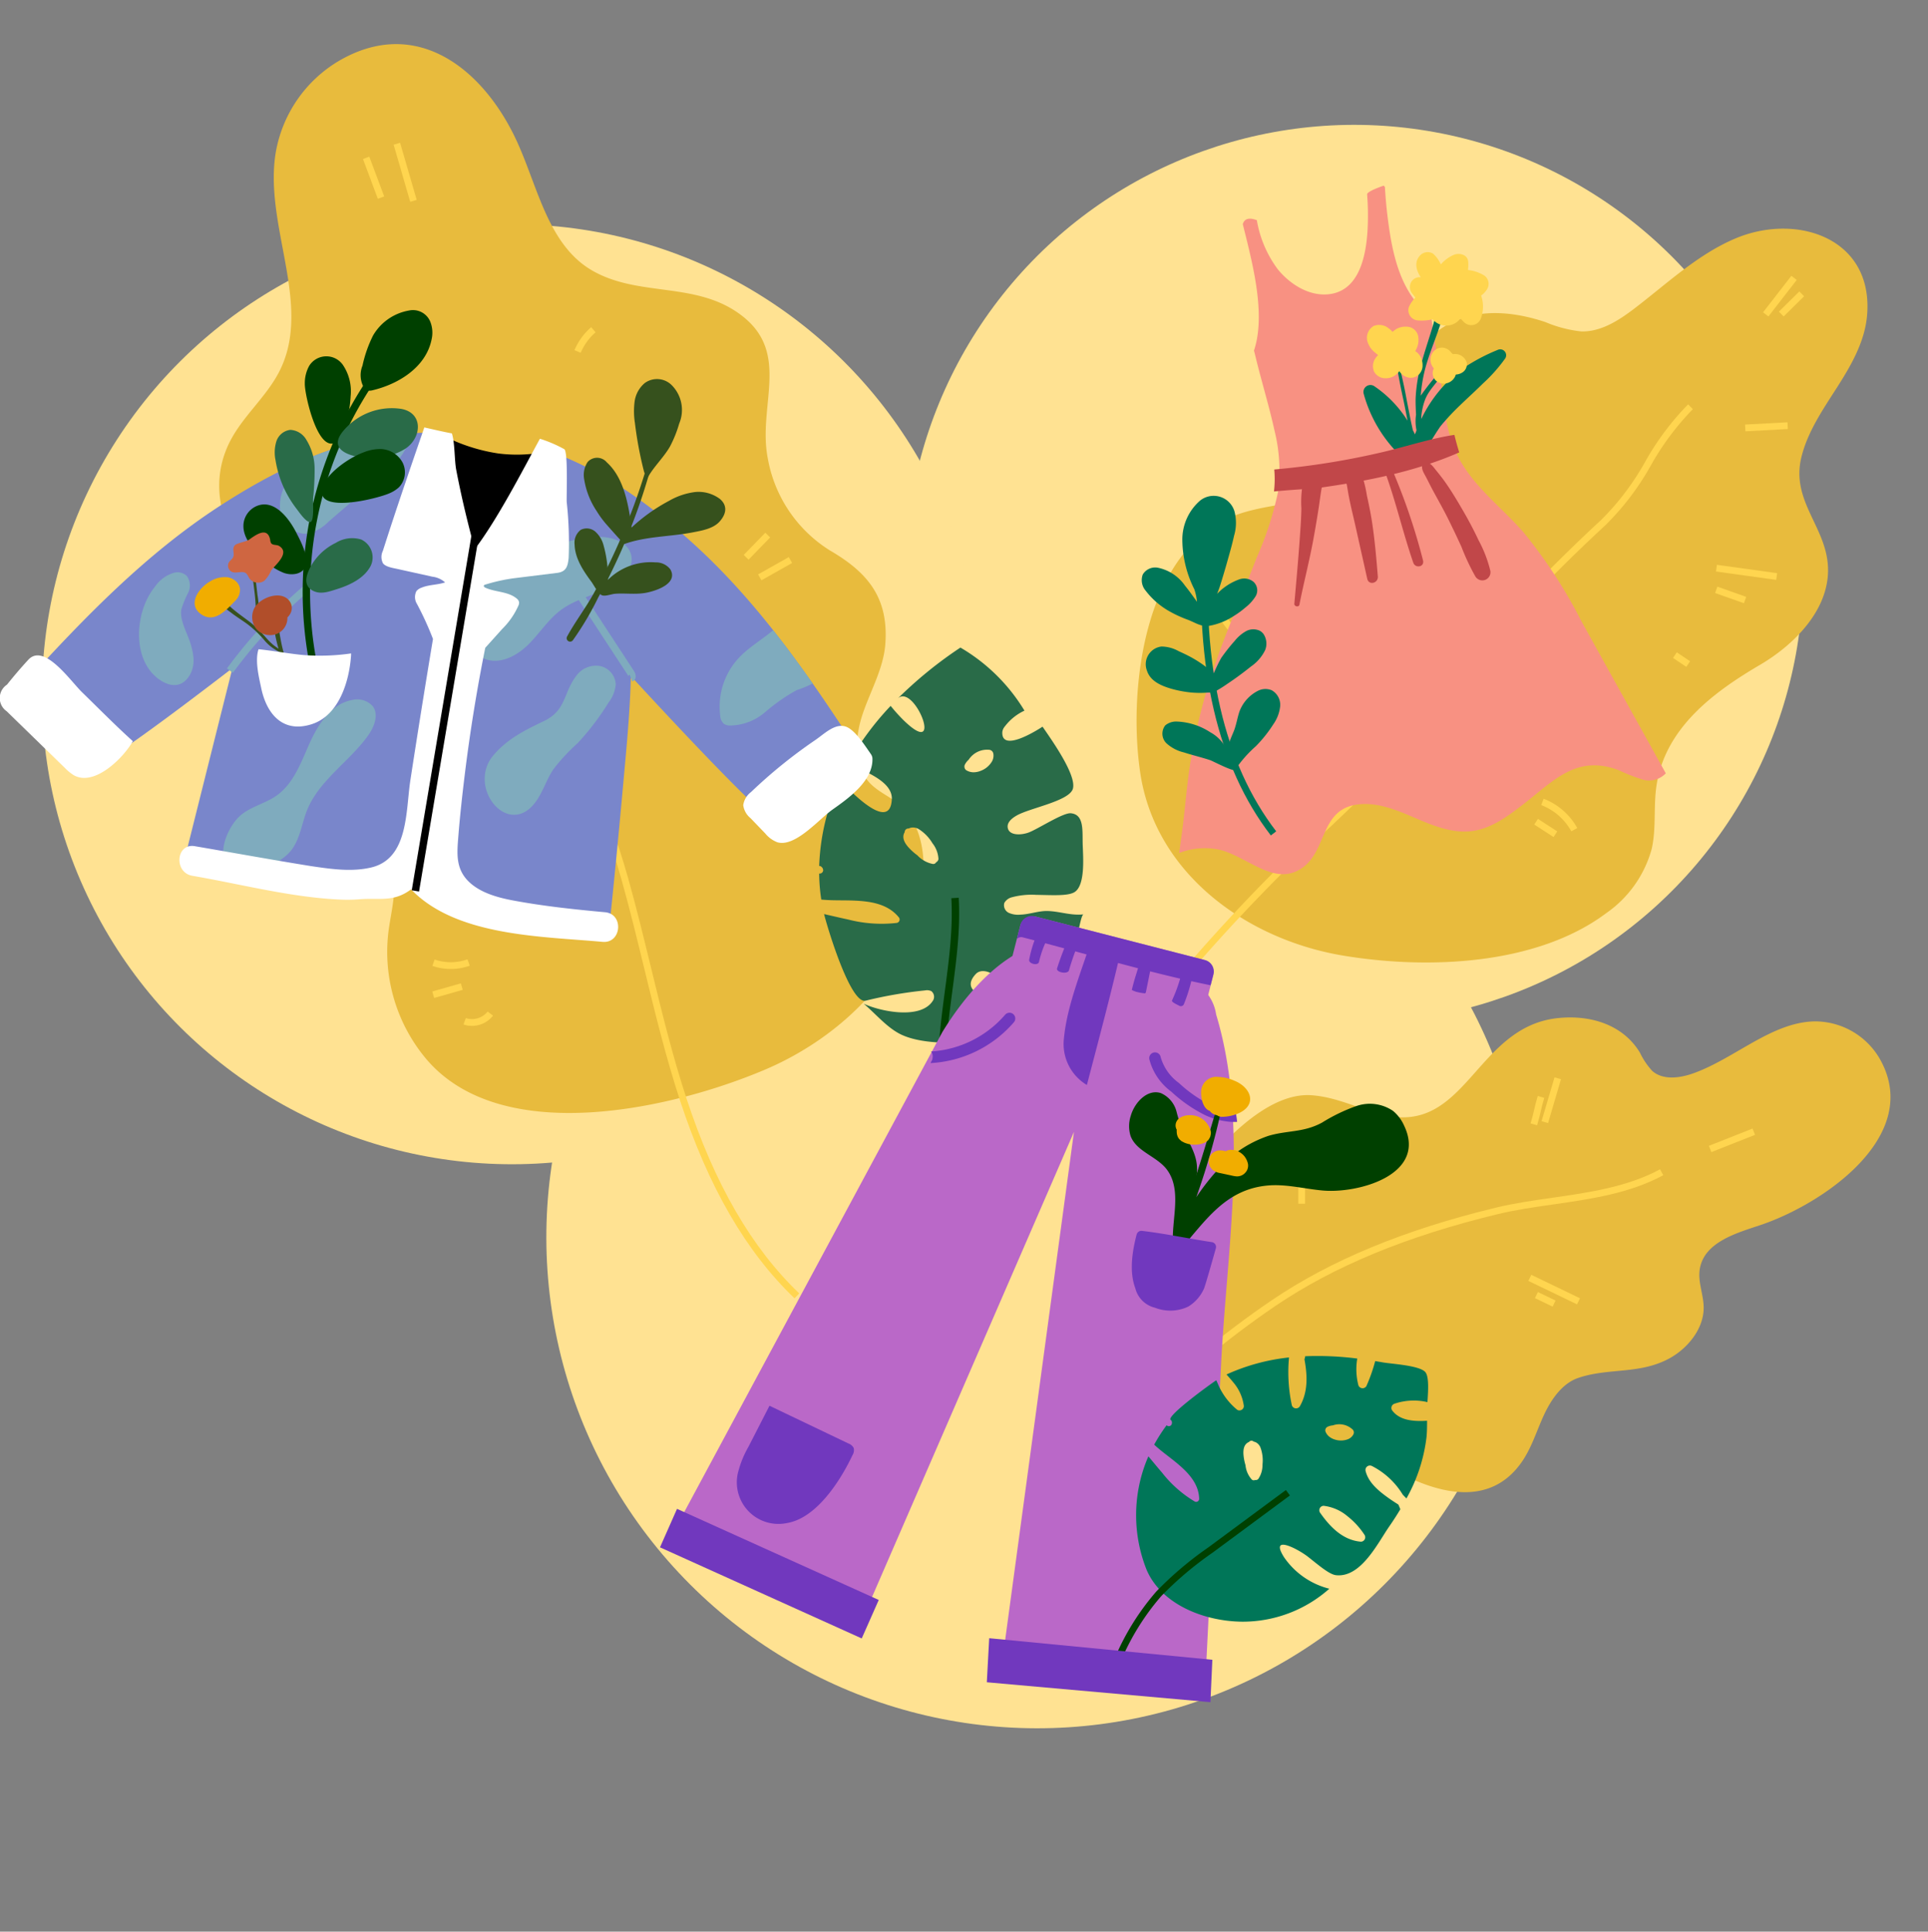 <svg xmlns="http://www.w3.org/2000/svg" xmlns:xlink="http://www.w3.org/1999/xlink" width="260.528" height="261" viewBox="0 0 260.528 261">
  <rect x="0" y="0" width="260.528" height="261" fill="#808080" stroke="none"/>
  <defs>
    <clipPath id="clip-path">
      <path id="Trazado_14455" data-name="Trazado 14455" d="M571,542.841c-6.066-5.53-12.512-10.139-19.737-12.678q-.59,1.186-1.191,2.368c-4.376,2.789-9.956-1-12.9-4.558a.661.661,0,0,1-.038-.057c-.364-.005-.726,0-1.09,0,.008-.064.012-.129.02-.192-10.407-.311-19.945,3.895-29.088,9.8-10.034,6.484-18.437,15.165-26.486,23.994a41.327,41.327,0,0,0,8.345,11.642c.715.7,10.715-6.714,19.728-13.645q-3.312,13.219-6.624,26.437c8.675,1.1,16.833,2.54,24.921,4.027.658-.188,1.322-.358,1.987-.531a10.149,10.149,0,0,0,4.331-1.934.8.8,0,0,1,1.239.154c1.035,1.392,1.926,2.89,3,4.253,7.129,1.293,14.353,2.523,21.977,3.489q1.059-10.107,1.97-20.23c.39-4.325.911-9.4,1.04-14.595,8.376,9.087,19.671,21.043,20.615,20.386a41.325,41.325,0,0,0,10.15-10.108C586.685,560.836,579.826,550.891,571,542.841Z" transform="translate(-480.491 -527.71)" fill="none"/>
    </clipPath>
  </defs>
  <g id="Grupo_5440" data-name="Grupo 5440" transform="translate(-476.837 -463.703)">
    <g id="Grupo_5384" data-name="Grupo 5384" transform="translate(479.517 463.703)">
      <circle id="Elipse_384" data-name="Elipse 384" cx="60.658" cy="60.658" r="60.658" transform="translate(102.791 40.814) rotate(-19.659)" fill="#ffe292"/>
      <circle id="Elipse_385" data-name="Elipse 385" cx="63.507" cy="63.507" r="63.507" transform="translate(0 154.169) rotate(-87.23)" fill="#ffe292"/>
      <circle id="Elipse_386" data-name="Elipse 386" cx="66.337" cy="66.337" r="66.337" transform="translate(43.67 167.185) rotate(-45)" fill="#ffe292"/>
    </g>
    <g id="Grupo_5396" data-name="Grupo 5396" transform="translate(622.227 494.6)">
      <path id="Trazado_14430" data-name="Trazado 14430" d="M645.471,571.031c-1.663-11.19.456-30.332,13.066-34.853,5.755-2.063,13.118-1.183,16.97-5.931,1.57-1.935,2.179-4.447,2.9-6.832,1.268-4.193,3.1-8.379,6.359-11.31,4.381-3.945,10.175-3.714,15.45-1.955a17.049,17.049,0,0,0,4.864,1.265c2.676.066,5.094-1.509,7.221-3.136,4.378-3.348,8.467-7.238,13.536-9.4,8.312-3.547,18.724-.1,17.856,10.341-.294,3.533-2.13,6.736-4.039,9.723s-3.975,5.978-4.829,9.42c-1.514,6.1,3.611,9.569,3.592,15.335-.018,5.542-4.714,10.137-9.175,12.755-6.284,3.689-12.864,8.542-14.016,16.393-.414,2.816-.007,5.727-.642,8.5a15.556,15.556,0,0,1-6.108,8.645c-9.49,7.126-24.309,7.633-35.569,5.763C659.91,593.594,647.506,584.723,645.471,571.031Z" transform="translate(-636.785 -497.529)" fill="#e8bb3d"/>
      <g id="Grupo_5395" data-name="Grupo 5395" transform="translate(0 6.369)">
        <g id="Grupo_5385" data-name="Grupo 5385" transform="translate(0 17.362)">
          <path id="Trazado_14431" data-name="Trazado 14431" d="M636.914,634.584l-.906-.114a70.135,70.135,0,0,1,15.645-35.843,242.742,242.742,0,0,1,18.43-18.985q1.929-1.848,3.853-3.7a102.153,102.153,0,0,0,9.653-11.376c1.939-2.525,3.945-5.135,6.059-7.569a227.025,227.025,0,0,1,17.277-17.811,35.143,35.143,0,0,0,6-7.909,36.73,36.73,0,0,1,5.812-7.767l.631.66a36.046,36.046,0,0,0-5.665,7.585,35.866,35.866,0,0,1-6.156,8.1,226,226,0,0,0-17.208,17.74c-2.1,2.414-4.093,5.013-6.024,7.527a102.8,102.8,0,0,1-9.743,11.476q-1.922,1.856-3.856,3.7a241.937,241.937,0,0,0-18.362,18.912A69.214,69.214,0,0,0,636.914,634.584Z" transform="translate(-636.008 -523.509)" fill="#ffd54f"/>
        </g>
        <g id="Grupo_5386" data-name="Grupo 5386" transform="translate(92.851)">
          <rect id="Rectángulo_3105" data-name="Rectángulo 3105" width="6.244" height="0.914" transform="translate(0 4.935) rotate(-52.213)" fill="#ffd54f"/>
        </g>
        <g id="Grupo_5387" data-name="Grupo 5387" transform="translate(94.991 2.117)">
          <rect id="Rectángulo_3106" data-name="Rectángulo 3106" width="3.879" height="0.913" transform="translate(0 2.725) rotate(-44.644)" fill="#ffd54f"/>
        </g>
        <g id="Grupo_5388" data-name="Grupo 5388" transform="translate(86.489 39.053)">
          <rect id="Rectángulo_3107" data-name="Rectángulo 3107" width="0.913" height="8.215" transform="translate(0 0.904) rotate(-82.117)" fill="#ffd54f"/>
        </g>
        <g id="Grupo_5389" data-name="Grupo 5389" transform="translate(62.875 70.661)">
          <path id="Trazado_14432" data-name="Trazado 14432" d="M708.911,586.257a7.878,7.878,0,0,0-4.068-3.542l.323-.855a8.806,8.806,0,0,1,4.547,3.96Z" transform="translate(-704.843 -581.86)" fill="#ffd54f"/>
        </g>
        <g id="Grupo_5390" data-name="Grupo 5390" transform="translate(61.933 73.379)">
          <rect id="Rectángulo_3108" data-name="Rectángulo 3108" width="0.913" height="3.106" transform="translate(0 0.765) rotate(-56.953)" fill="#ffd54f"/>
        </g>
        <g id="Grupo_5391" data-name="Grupo 5391" transform="translate(18.598 44.434)">
          <path id="Trazado_14433" data-name="Trazado 14433" d="M658.884,557.238a17.07,17.07,0,0,1-2.515-3.678l.815-.413a16.173,16.173,0,0,0,2.38,3.483Z" transform="translate(-656.369 -553.147)" fill="#ffd54f"/>
        </g>
        <g id="Grupo_5392" data-name="Grupo 5392" transform="translate(90.417 19.793)">
          <rect id="Rectángulo_3109" data-name="Rectángulo 3109" width="5.741" height="0.913" transform="translate(0 0.309) rotate(-3.08)" fill="#ffd54f"/>
        </g>
        <g id="Grupo_5393" data-name="Grupo 5393" transform="translate(86.369 42.001)">
          <rect id="Rectángulo_3110" data-name="Rectángulo 3110" width="0.914" height="4.133" transform="translate(0 0.862) rotate(-70.521)" fill="#ffd54f"/>
        </g>
        <g id="Grupo_5394" data-name="Grupo 5394" transform="translate(80.681 50.876)">
          <rect id="Rectángulo_3111" data-name="Rectángulo 3111" width="0.914" height="2.165" transform="matrix(0.556, -0.831, 0.831, 0.556, 0, 0.76)" fill="#ffd54f"/>
        </g>
      </g>
    </g>
    <g id="Grupo_5407" data-name="Grupo 5407" transform="translate(506.46 469.672)">
      <path id="Trazado_14434" data-name="Trazado 14434" d="M603.553,587.416c-2.766,9.713-11.184,17.431-20.62,21.419-12.641,5.342-35.44,10.437-45.608-1.377a22.5,22.5,0,0,1-5.178-17.4c.422-3.178,1.492-6.6-.013-9.436-2.37-4.461-9.294-4.209-12.451-8.153-2.168-2.709-1.915-6.639-.884-9.952s2.728-6.452,3.148-9.9c.918-7.518-5.406-7.864-8.956-12.6-3.6-4.8-5.087-10.718-2.2-16.233,1.8-3.436,4.973-6.016,6.686-9.495,4.4-8.932-2.21-19.617-.568-29.437a17.942,17.942,0,0,1,8.438-12.3c10.626-6.285,19.769,1.131,24.232,11.007,2.8,6.2,4.2,13.871,10.1,17.27,6.428,3.7,14.31,1.339,20.42,6.257,6.33,5.093,1.93,12.089,3.291,19.086a18.432,18.432,0,0,0,8.375,12.456c4.978,2.9,7.97,6.25,7.517,12.61-.237,3.314-1.978,6.3-3.047,9.446s-1.322,7.017.976,9.415c1.107,1.156,2.647,1.789,3.879,2.808,3.1,2.565,3.737,7.116,3.18,11.1A25.117,25.117,0,0,1,603.553,587.416Z" transform="translate(-509.268 -470.238)" fill="#e8bb3d"/>
      <g id="Grupo_5406" data-name="Grupo 5406" transform="translate(19.426 13.328)">
        <g id="Grupo_5397" data-name="Grupo 5397" transform="translate(12.661 44.474)">
          <path id="Trazado_14435" data-name="Trazado 14435" d="M590.049,645.175c-6.568-6.3-11.623-15.024-15.456-26.682-1.926-5.859-3.405-11.945-4.836-17.831-.966-3.972-1.964-8.079-3.089-12.074-2.8-9.942-7.184-19.307-11.424-28.364-3.969-8.481-8.074-17.251-10.847-26.44l.874-.264c2.755,9.126,6.845,17.865,10.8,26.317,4.255,9.09,8.655,18.49,11.476,28.5,1.13,4.012,2.13,8.128,3.1,12.107,1.426,5.869,2.9,11.937,4.816,17.761,3.784,11.512,8.763,20.118,15.22,26.307Z" transform="translate(-544.397 -533.519)" fill="#ffd54f"/>
        </g>
        <g id="Grupo_5398" data-name="Grupo 5398" transform="translate(0 1.871)">
          <rect id="Rectángulo_3112" data-name="Rectángulo 3112" width="0.914" height="5.736" transform="translate(0 0.32) rotate(-20.525)" fill="#ffd54f"/>
        </g>
        <g id="Grupo_5399" data-name="Grupo 5399" transform="translate(4.14)">
          <rect id="Rectángulo_3113" data-name="Rectángulo 3113" width="0.913" height="8.033" transform="translate(0 0.255) rotate(-16.223)" fill="#ffd54f"/>
        </g>
        <g id="Grupo_5400" data-name="Grupo 5400" transform="translate(28.579 24.91)">
          <path id="Trazado_14436" data-name="Trazado 14436" d="M562.665,515.561l-.842-.355a8.461,8.461,0,0,1,2.258-3.106l.6.692A7.535,7.535,0,0,0,562.665,515.561Z" transform="translate(-561.823 -512.1)" fill="#ffd54f"/>
        </g>
        <g id="Grupo_5401" data-name="Grupo 5401" transform="translate(51.45 52.685)">
          <rect id="Rectángulo_3114" data-name="Rectángulo 3114" width="4.187" height="0.913" transform="matrix(0.697, -0.717, 0.717, 0.697, 0, 3.001)" fill="#ffd54f"/>
        </g>
        <g id="Grupo_5402" data-name="Grupo 5402" transform="translate(53.393 55.976)">
          <rect id="Rectángulo_3115" data-name="Rectángulo 3115" width="4.759" height="0.914" transform="matrix(0.871, -0.492, 0.492, 0.871, 0, 2.341)" fill="#ffd54f"/>
        </g>
        <g id="Grupo_5403" data-name="Grupo 5403" transform="translate(9.365 113.571)">
          <rect id="Rectángulo_3116" data-name="Rectángulo 3116" width="4.017" height="0.913" transform="translate(0 1.099) rotate(-15.884)" fill="#ffd54f"/>
        </g>
        <g id="Grupo_5404" data-name="Grupo 5404" transform="translate(13.588 117.382)">
          <path id="Trazado_14437" data-name="Trazado 14437" d="M546.544,615.273a3.389,3.389,0,0,1-1.133-.191l.305-.861a2.7,2.7,0,0,0,2.951-.883l.728.551A3.6,3.6,0,0,1,546.544,615.273Z" transform="translate(-545.411 -613.337)" fill="#ffd54f"/>
        </g>
        <g id="Grupo_5405" data-name="Grupo 5405" transform="translate(9.379 110.325)">
          <path id="Trazado_14438" data-name="Trazado 14438" d="M543.285,606.916a7.6,7.6,0,0,1-2.481-.415l.3-.863a6.7,6.7,0,0,0,4.441-.027l.309.86A7.6,7.6,0,0,1,543.285,606.916Z" transform="translate(-540.804 -605.611)" fill="#ffd54f"/>
        </g>
      </g>
    </g>
    <g id="Grupo_5408" data-name="Grupo 5408" transform="translate(587.524 551.203)">
      <path id="Trazado_14439" data-name="Trazado 14439" d="M628.948,595.092c-1.251-.047-2.46.447-3.711.489a3.123,3.123,0,0,1-1.579-.235,1.145,1.145,0,0,1-.621-1.337,1.616,1.616,0,0,1,1.039-.777,10.309,10.309,0,0,1,3.292-.322c2.045.024,4.236.189,5.148-.365,1.486-.9,1.177-4.73,1.12-6.373-.066-1.905.235-4.115-1.607-4.288-1.072-.1-4.543,2.2-5.756,2.621-1.034.359-2.611.4-2.773-.687-.11-.729.607-1.292,1.25-1.651,1.809-1.013,7.064-1.931,7.554-3.589.556-1.883-3.083-6.894-4.095-8.394-.628.412-5.6,3.588-5.437.707a1.411,1.411,0,0,1,.341-.74,7.01,7.01,0,0,1,2.651-2.133,24.626,24.626,0,0,0-8.654-8.522,55.982,55.982,0,0,0-8.494,6.912c2.254-2.261,6.485,8.475.748,2.846a24.492,24.492,0,0,1-1.685-1.878,39.219,39.219,0,0,0-5.7,7.7q.836.407,1.661.835c1.473.765,4.291,1.985,4.2,4.061-.21,4.762-6.046-1.536-7.024-2.6a30.049,30.049,0,0,0-2.791,11.635.369.369,0,0,1,.288.1.609.609,0,0,1,.246.54.483.483,0,0,1-.539.385,25.131,25.131,0,0,0,.288,3.513c1.4.143,2.853.083,4.216.13,2.287.079,4.761.389,6.283,2.3a.463.463,0,0,1-.322.728,18.146,18.146,0,0,1-6.6-.476c-1.069-.223-2.132-.48-3.2-.721.391,1.616,3.539,12.211,5.618,11.7a58.247,58.247,0,0,1,8.015-1.385,1.4,1.4,0,0,1,.855.094.969.969,0,0,1,.19,1.335c-1.681,2.569-7.161,1.386-9.326.366,1.611,1.354,3.149,3.234,5.014,4.144,4.281,2.09,14.089,1.112,17.89-1.764a19.447,19.447,0,0,0,5.007-6.529c.425-1.011,1.269-7.862,1.795-7.921C632.037,595.729,630.589,595.153,628.948,595.092Zm-15.123-6.585a.427.427,0,0,1-.461.224,3.831,3.831,0,0,1-2.062-1.157,7.736,7.736,0,0,1-.739-.606c-.6-.563-1.419-1.43-1.086-2.331a1.036,1.036,0,0,1,.1-.191.488.488,0,0,1,.544-.5h0a1.331,1.331,0,0,1,.338-.12,1.545,1.545,0,0,1,1.051.218,5.734,5.734,0,0,1,1.819,1.888,3.748,3.748,0,0,1,.813,2.137A.592.592,0,0,1,613.825,588.507Zm7.545-13.621a2.991,2.991,0,0,1-1.532,1.271,2.6,2.6,0,0,1-.915.19,1.886,1.886,0,0,1-1.048-.293.612.612,0,0,1-.173-.726,2.238,2.238,0,0,1,.526-.685,2.964,2.964,0,0,1,2.825-1.329.632.632,0,0,1,.508.539A1.579,1.579,0,0,1,621.369,574.886Zm4.416,32.644a2.212,2.212,0,0,1-.375.04c-1.247.039-9.253-.718-6.229-3.961.713-.765,2.022-.313,2.8.391s1.432,1.653,2.452,1.892a11.586,11.586,0,0,1,1.35.212c.429.155.8.647.595,1.053A.789.789,0,0,1,625.786,607.53Z" transform="translate(-598.016 -559.497)" fill="#296b48"/>
      <path id="Trazado_14440" data-name="Trazado 14440" d="M617.954,596.538c.416,7.363-1.6,14.654-1.768,22.026a44.382,44.382,0,0,0,2.845,16.669" transform="translate(-599.588 -562.704)" fill="none" stroke="#004000" stroke-miterlimit="10" stroke-width="1"/>
    </g>
    <g id="Grupo_5416" data-name="Grupo 5416" transform="translate(615.285 601.178)">
      <path id="Trazado_14441" data-name="Trazado 14441" d="M660.755,627.337c2.5-1.765,5.008-2.762,7.365-2.621,3.308.2,6.29,1.723,9.452,2.57,11.528,3.093,12.693-11.772,23.887-12.985,4.353-.471,8.81.818,11.136,4.667a10.056,10.056,0,0,0,1.659,2.464c1.455,1.289,3.738.99,5.662.289,5.552-2.024,10.5-6.846,16.228-6.979a10.119,10.119,0,0,1,9.113,5.525c5.259,10.2-8.065,19.24-16.493,22.034-3.237,1.073-7.376,2.288-8.055,5.748-.361,1.833.506,3.579.5,5.42-.015,2.823-2.144,5.443-4.617,6.8-4.047,2.213-8.229,1.243-12.343,2.651-2.146.734-3.649,2.89-4.64,5.039s-1.671,4.469-3.042,6.4c-4.383,6.173-11.44,3.991-16.444,1.422-5.67-2.911-11.7-6.442-18.192-4.955-6.014,1.378-10.492,5.367-16.11,1.785a12.177,12.177,0,0,1-5.407-11.629C641.222,652.827,650.978,634.229,660.755,627.337Z" transform="translate(-629.441 -614.208)" fill="#e8bb3d"/>
      <g id="Grupo_5409" data-name="Grupo 5409" transform="translate(0 20.514)">
        <path id="Trazado_14442" data-name="Trazado 14442" d="M629.089,685.593l-.681-.608c8.418-9.41,19.815-21.39,33.335-30.573,8.025-5.451,17.959-9.561,30.369-12.562,2.442-.591,5.07-.969,7.612-1.334,5-.719,10.172-1.463,14.555-3.848l.437.8c-4.529,2.463-9.782,3.218-14.861,3.95-2.637.379-5.127.738-7.528,1.318-12.3,2.975-22.138,7.041-30.072,12.431C648.818,664.3,637.472,676.224,629.089,685.593Z" transform="translate(-628.408 -636.667)" fill="#ffd54f"/>
      </g>
      <g id="Grupo_5410" data-name="Grupo 5410" transform="translate(68.078 34.777)">
        <rect id="Rectángulo_3117" data-name="Rectángulo 3117" width="0.913" height="7.301" transform="translate(0 0.822) rotate(-64.274)" fill="#ffd54f"/>
      </g>
      <g id="Grupo_5411" data-name="Grupo 5411" transform="translate(69.861 8.09)">
        <rect id="Rectángulo_3118" data-name="Rectángulo 3118" width="6.18" height="0.913" transform="translate(0 5.927) rotate(-73.547)" fill="#ffd54f"/>
      </g>
      <g id="Grupo_5412" data-name="Grupo 5412" transform="translate(68.382 10.612)">
        <path id="Trazado_14443" data-name="Trazado 14443" d="M704.148,629.789l-.876-.258c.27-.917.37-1.357.476-1.824s.212-.936.49-1.881l.876.259c-.27.917-.37,1.358-.475,1.824S704.427,628.845,704.148,629.789Z" transform="translate(-703.272 -625.826)" fill="#ffd54f"/>
      </g>
      <g id="Grupo_5413" data-name="Grupo 5413" transform="translate(92.47 15.015)">
        <rect id="Rectángulo_3119" data-name="Rectángulo 3119" width="6.343" height="0.913" transform="translate(0 2.335) rotate(-21.604)" fill="#ffd54f"/>
      </g>
      <g id="Grupo_5414" data-name="Grupo 5414" transform="translate(68.969 37.105)">
        <rect id="Rectángulo_3120" data-name="Rectángulo 3120" width="0.913" height="2.646" transform="matrix(0.434, -0.901, 0.901, 0.434, 0, 0.822)" fill="#ffd54f"/>
      </g>
      <g id="Grupo_5415" data-name="Grupo 5415" transform="translate(36.991 18.966)">
        <rect id="Rectángulo_3121" data-name="Rectángulo 3121" width="0.913" height="6.203" fill="#ffd54f"/>
      </g>
    </g>
    <g id="Grupo_5420" data-name="Grupo 5420" transform="translate(476.837 521.454)">
      <path id="Trazado_14444" data-name="Trazado 14444" d="M553.663,531.195c-.111.126-.221.254-.341.374-4.5,4.5-10.894.316-14.116-3.576a.671.671,0,0,1-.038-.057,30.26,30.26,0,0,0-10.2,1.445c-9.449,3.206-13.364,10.191-15.75,19.707q-4.626,18.443-9.243,36.889c8.675,1.1,16.833,2.54,24.921,4.027.658-.188,1.322-.358,1.987-.531a10.149,10.149,0,0,0,4.331-1.934.8.8,0,0,1,1.239.154c1.035,1.392,1.926,2.89,3,4.253,7.129,1.293,14.353,2.523,21.977,3.489q1.059-10.107,1.97-20.23C564.652,561.256,567.291,539.483,553.663,531.195Z" transform="translate(-479.187 -527.015)" fill="#7986cb"/>
      <path id="Trazado_14445" data-name="Trazado 14445" d="M535.772,534.33a40.608,40.608,0,0,1,.293-6.6c-10.407-.311-19.945,3.895-29.088,9.8-10.034,6.484-18.437,15.165-26.486,23.994a41.327,41.327,0,0,0,8.345,11.642c1.255,1.228,31.11-22.534,34.033-24.819,3.87-3.024,6.687-6.369,10.34-9.613.454-.4,1.441-1.353,2.676-2.5C535.832,535.6,535.795,534.961,535.772,534.33Z" transform="translate(-477.154 -526.996)" fill="#7986cb"/>
      <path id="Trazado_14446" data-name="Trazado 14446" d="M577.177,543.073c-6.066-5.53-12.512-10.139-19.737-12.678-1.766,3.549-3.582,7.083-5.582,10.505,2.692,3.474,4.823,6.908,7.862,10.224,2.506,2.734,28.038,31.091,29.478,30.087a41.325,41.325,0,0,0,10.15-10.108C592.864,561.069,586.005,551.123,577.177,543.073Z" transform="translate(-483.333 -527.228)" fill="#7986cb"/>
      <path id="Trazado_14447" data-name="Trazado 14447" d="M603.858,574.629c-.691-.989-1.995-3.005-3.174-3.436-1.473-.539-2.93.965-4.157,1.8a67.61,67.61,0,0,0-8.685,7.029,2.678,2.678,0,0,0-1.052,1.779,2.729,2.729,0,0,0,.983,1.746l1.988,2.064a3.925,3.925,0,0,0,1.652,1.2c2.425.681,5.6-3.12,7.43-4.415,2.178-1.537,5.575-3.94,5.4-6.99a1.18,1.18,0,0,0-.248-.571C603.953,574.766,603.906,574.7,603.858,574.629Z" transform="translate(-486.357 -530.751)" fill="#fff"/>
      <path id="Trazado_14448" data-name="Trazado 14448" d="M487.9,565.607c-1.566-1.528-5.113-6.679-7.239-4.363q-1.5,1.63-2.879,3.362a2.169,2.169,0,0,0-.044,3.594l7.852,7.644a6.3,6.3,0,0,0,1.182.977c2.812,1.643,6.793-2.369,8.011-4.577C492.413,570.1,490.188,567.836,487.9,565.607Z" transform="translate(-476.837 -529.848)" fill="#fff"/>
      <g id="Grupo_5419" data-name="Grupo 5419" transform="translate(3.337 0.715)">
        <g id="Grupo_5418" data-name="Grupo 5418" clip-path="url(#clip-path)">
          <g id="Grupo_5417" data-name="Grupo 5417" transform="translate(15.45 -3.87)">
            <path id="Trazado_14449" data-name="Trazado 14449" d="M512.08,582.94c1.4-1.276,3.4-1.67,4.952-2.752,2.329-1.62,3.341-4.5,4.5-7.091s2.929-5.317,5.718-5.846a2.836,2.836,0,0,1,2.809.826c.865,1.153.207,2.809-.632,3.98-2.537,3.539-6.589,6.017-8.225,10.051-.7,1.736-.923,3.694-1.992,5.232-1.463,2.1-5.333,3.562-7.844,2.654C508.44,588.935,510.409,584.462,512.08,582.94Z" transform="translate(-498.484 -527.258)" fill="#7fabbe"/>
            <path id="Trazado_14450" data-name="Trazado 14450" d="M561.013,563.423a3.267,3.267,0,0,1,3.123-1.2,2.672,2.672,0,0,1,2.115,2.476,4.66,4.66,0,0,1-.963,2.442,34.742,34.742,0,0,1-4.193,5.509,25.937,25.937,0,0,0-3.307,3.572c-.848,1.285-1.313,2.792-2.164,4.075-3.685,5.556-9.624-1.627-5.9-6.021,1.9-2.247,4.31-3.407,6.873-4.645C559.631,568.164,559.147,565.756,561.013,563.423Z" transform="translate(-501.833 -526.823)" fill="#7fabbe"/>
            <path id="Trazado_14451" data-name="Trazado 14451" d="M590.81,556.27c-1.628,1.439-3.587,2.5-5.046,4.112a9.681,9.681,0,0,0-2.389,7.655,1.6,1.6,0,0,0,.488,1.108,1.451,1.451,0,0,0,.783.24,7.426,7.426,0,0,0,4.791-1.8,24.9,24.9,0,0,1,4.278-2.987,14.258,14.258,0,0,0,3.138-1.455,5.06,5.06,0,0,0,1.477-4.915c-.257-1.323-1.811-5.764-3.295-6.153C593.325,551.629,591.934,555.275,590.81,556.27Z" transform="translate(-504.842 -525.947)" fill="#7fabbe"/>
            <path id="Trazado_14452" data-name="Trazado 14452" d="M563.663,543.13c1.813-.034,3.972.656,4.409,2.416.4,1.615-.914,3.164-2.337,4.026-2.261,1.369-5.007,1.847-7.133,3.417-1.726,1.275-2.889,3.159-4.412,4.671s-3.736,2.694-5.767,2a4.723,4.723,0,0,1-2.832-4.871c.305-3.721,4.055-7.234,7.323-8.659C556.1,544.744,560.2,543.2,563.663,543.13Z" transform="translate(-501.576 -525.175)" fill="#7fabbe"/>
            <path id="Trazado_14453" data-name="Trazado 14453" d="M523.15,530.237a17.415,17.415,0,0,0-3.622,3.341,5.785,5.785,0,0,0-1.185,4.642A3.529,3.529,0,0,0,521.91,541a5.733,5.733,0,0,0,2.906-1.636l7.359-6.338c1.756-1.513,3.673-3.39,3.5-5.7-.2-2.561-3.412-4.774-5.79-3.459-.961.532-1.618,1.868-2.362,2.654A35.71,35.71,0,0,1,523.15,530.237Z" transform="translate(-499.208 -523.473)" fill="#7fabbe"/>
            <path id="Trazado_14454" data-name="Trazado 14454" d="M499.543,550.335a4.725,4.725,0,0,1,2.626-1.922,1.843,1.843,0,0,1,1.683.435,2.208,2.208,0,0,1,.183,2.3,12.334,12.334,0,0,0-.913,2.249c-.243,1.374.746,3.088,1.17,4.38.509,1.553.821,3.205-.146,4.655-1.023,1.534-2.547,1.418-3.971.436C496.323,560.206,496.853,553.588,499.543,550.335Z" transform="translate(-497.406 -525.629)" fill="#7fabbe"/>
          </g>
        </g>
      </g>
      <path id="Trazado_14456" data-name="Trazado 14456" d="M549.718,530.479a24.035,24.035,0,0,1-8.872-3.206c.912,2.04,1.195,4.338,2.134,6.381.531,1.155,1,2.334,1.452,3.518.055.09.118.175.168.269a10.655,10.655,0,0,1,.922,2.574c.368.938.307,7.4.733,8.313,2.334-4.547,5.449-13.971,9.12-17.942A19.841,19.841,0,0,1,549.718,530.479Z" transform="translate(-482.379 -526.958)"/>
      <path id="Trazado_14457" data-name="Trazado 14457" d="M560.893,592.436c-4.155-.381-8.346-.824-12.449-1.594-2.169-.407-4.665-1.1-6.2-2.783-1.545-1.7-1.345-3.72-1.178-5.833.226-2.855.542-5.706.892-8.549q1.054-8.53,2.748-16.966L547,554.16a10.342,10.342,0,0,0,2.194-3.168.924.924,0,0,0,.077-.48.865.865,0,0,0-.336-.479c-1.151-.947-2.837-.829-4.2-1.442-.123-.055-.266-.169-.216-.294a.278.278,0,0,1,.2-.132,23.874,23.874,0,0,1,3.8-.849l5.9-.73c1.235-.153,1.44-.892,1.556-2.01a50.642,50.642,0,0,0-.261-7.566c-.041-.838.2-6.846-.333-7.143a17.656,17.656,0,0,0-2.529-1.151c-.25-.091-.5-.175-.759-.257-2.474,4.526-5.723,10.871-8.857,14.994-.384.5-.227-1.122-.415-1.844-.772-2.972-1.471-5.965-2.044-8.982-.24-1.263-.169-3.635-.581-4.892-1.248-.229-2.484-.529-3.724-.806-1.839,5.336-3.893,11.307-5.6,16.681a1.876,1.876,0,0,0,.017,1.684c.373.491,1.371.632,1.935.757l4.741,1.049a3.138,3.138,0,0,1,1.715.77c-1.027.348-2.13.29-3.152.7a1.65,1.65,0,0,0-.716.466,1.765,1.765,0,0,0,.075,1.756,42.8,42.8,0,0,1,2.156,4.721q-1.584,9.518-3.051,19.055c-.644,4.187-.234,10.635-5.314,11.825-2.664.624-5.448.2-8.11-.189-5.245-.844-10.474-1.795-15.71-2.693-2.545-.437-2.861,3.564-.332,4,6.622,1.136,13.5,2.967,20.231,3.225a19.64,19.64,0,0,0,2.365-.052c2.694-.218,4.621.435,6.958-1.343,6.113,6.38,17.7,6.346,25.884,7.1C563.133,596.669,563.466,592.671,560.893,592.436Z" transform="translate(-479.135 -526.928)" fill="#fff"/>
      <path id="Trazado_14458" data-name="Trazado 14458" d="M510.851,561.81a65.388,65.388,0,0,1,10.907-11.586" transform="translate(-479.782 -528.945)" fill="none" stroke="#7fabbe" stroke-miterlimit="10" stroke-width="1"/>
      <path id="Trazado_14459" data-name="Trazado 14459" d="M569.531,562.957c.239-.093.139-.452,0-.668l-6.881-10.517" transform="translate(-484.267 -529.079)" fill="none" stroke="#7fabbe" stroke-miterlimit="10" stroke-width="1"/>
      <path id="Trazado_14460" data-name="Trazado 14460" d="M538.29,590.5q4.43-26.323,8.857-52.644" transform="translate(-482.158 -527.874)" fill="none" stroke="#000" stroke-miterlimit="10" stroke-width="1"/>
    </g>
    <g id="Grupo_5424" data-name="Grupo 5424" transform="translate(566.021 587.126)">
      <path id="Trazado_14461" data-name="Trazado 14461" d="M612.747,615.178l-36.962,68.731,25.789,11.451,28.953-66.684-9.7,71.628,27.431,3.181q1.077-21.751,2.156-43.5c.754-15.229,3.8-32.38-.675-47.17a5.936,5.936,0,0,0-4.866-5.006c-7.266-2.528-12.347-7.087-19.97-4.235C620.321,605.285,616.071,609.754,612.747,615.178Z" transform="translate(-574.588 -599.157)" fill="#ba68c8"/>
      <path id="Rectángulo_3122" data-name="Rectángulo 3122" d="M1.747,0h23.42a1.747,1.747,0,0,1,1.747,1.747V9.354a0,0,0,0,1,0,0H0a0,0,0,0,1,0,0V1.747A1.747,1.747,0,0,1,1.747,0Z" transform="matrix(0.969, 0.249, -0.249, 0.969, 49.107, 0)" fill="#ba68c8"/>
      <g id="Grupo_5421" data-name="Grupo 5421" transform="translate(36.558 13.421)">
        <path id="Trazado_14462" data-name="Trazado 14462" d="M625.675,613.7a.781.781,0,0,0-1.1.087,14.384,14.384,0,0,1-10.008,4.962,1.074,1.074,0,0,1,.206.849.9.9,0,0,1-.143.455c-.05.085-.089.175-.132.264a15.964,15.964,0,0,0,11.263-5.518A.78.78,0,0,0,625.675,613.7Z" transform="translate(-614.498 -613.518)" fill="#7138be"/>
      </g>
      <g id="Grupo_5422" data-name="Grupo 5422" transform="translate(66.11 18.774)">
        <path id="Trazado_14463" data-name="Trazado 14463" d="M658.715,628.649c-.012-.1-.025-.2-.037-.3,0-.022-.018-.128-.024-.171l-.022-.149c-.016-.1-.03-.2-.046-.294-.028-.173-.057-.345-.087-.518a8.02,8.02,0,0,1-3.447-.776,17.81,17.81,0,0,1-4.182-2.922,6.55,6.55,0,0,1-2.47-3.486.78.78,0,1,0-1.54.249,7.86,7.86,0,0,0,2.978,4.407,19.328,19.328,0,0,0,4.563,3.168,9.9,9.9,0,0,0,3.306.894,7.97,7.97,0,0,0,1.021.016C658.724,628.73,658.72,628.689,658.715,628.649Z" transform="translate(-646.851 -619.378)" fill="#7138be"/>
      </g>
      <path id="Trazado_14464" data-name="Trazado 14464" d="M576.776,686.9l-2.3,5.2,27.259,12.311,2.3-5.2Z" transform="translate(-574.475 -606.45)" fill="#7138be"/>
      <g id="Grupo_5423" data-name="Grupo 5423" transform="translate(48.225 0.342)">
        <path id="Trazado_14465" data-name="Trazado 14465" d="M628.116,602.1c8.43,2.171,16.8,4.738,25.333,6.462l.38-1.482a1.577,1.577,0,0,0-1.135-1.921l-23.013-5.909a1.578,1.578,0,0,0-1.921,1.135l-.489,1.906A.86.86,0,0,1,628.116,602.1Z" transform="translate(-627.271 -599.199)" fill="#7138be"/>
        <path id="Trazado_14466" data-name="Trazado 14466" d="M638.223,601.723c-1.35,4.535-3.55,9.519-3.992,14.222a6.449,6.449,0,0,0,3.1,6.31c1.7-6.5,3.438-12.986,4.916-19.537C640.915,602.35,639.581,601.986,638.223,601.723Z" transform="translate(-627.871 -599.418)" fill="#7138be"/>
        <path id="Trazado_14467" data-name="Trazado 14467" d="M630.862,600.016a5.208,5.208,0,0,1-.34.893c-.21.453-.417.905-.6,1.37a16.161,16.161,0,0,0-.83,2.892c-.109.568,1.217.872,1.326.3a13.945,13.945,0,0,1,.954-2.773,19.929,19.929,0,0,0,1.063-2.263C632.141,600.4,631.143,600.1,630.862,600.016Z" transform="translate(-627.428 -599.27)" fill="#7138be"/>
        <path id="Trazado_14468" data-name="Trazado 14468" d="M636.629,601.076c-.368-.078-.734-.166-1.1-.248a.319.319,0,0,0-.1.1,40.738,40.738,0,0,0-2.211,5.484c-.177.554,1.426.843,1.6.291a37.168,37.168,0,0,1,1.933-5.177A.392.392,0,0,0,636.629,601.076Z" transform="translate(-627.785 -599.34)" fill="#7138be"/>
        <path id="Trazado_14469" data-name="Trazado 14469" d="M644.277,609.616c.067.032.131.07.2.1.108.046.219.084.329.126l.035.015.029.006a7.728,7.728,0,0,0,1.174.211l.02,0a.321.321,0,0,0,.119-.181l1.091-5.4a.3.3,0,0,0-.016-.128c-.114-.023-.228-.036-.343-.062-.354-.082-.7-.176-1.053-.27a.254.254,0,0,0-.05.086C645.464,605.84,644.666,607.87,644.277,609.616Z" transform="translate(-628.743 -599.618)" fill="#7138be"/>
        <path id="Trazado_14470" data-name="Trazado 14470" d="M651.931,605.443a21.5,21.5,0,0,1-1.709,5.717c-.093.227.74.574.97.708a.454.454,0,0,0,.617-.167,21.847,21.847,0,0,0,1.478-5.771C652.992,605.844,652.21,605.568,651.931,605.443Z" transform="translate(-629.258 -599.74)" fill="#7138be"/>
      </g>
    </g>
    <g id="Grupo_5428" data-name="Grupo 5428" transform="translate(636.166 488.8)">
      <path id="Trazado_14471" data-name="Trazado 14471" d="M712.829,563l-7.217-13.018a66.843,66.843,0,0,0-7.842-12.022c-2.834-3.221-6.222-5.737-8.418-9.47-2.453-4.17-2.332-9.268-3.12-13.915-.335-1.976-.685-3.954-.919-5.946a7.938,7.938,0,0,1-2.435-2.272c-2.315-3.221-3.03-7.55-3.487-11.4-.142-1.191-.237-2.39-.311-3.591-.08-.132-.144-.2-.184-.192-.3.1-2.246.78-2.219,1.164.058.8.1,1.593.107,2.386.041,3.609-.274,10.154-4.835,11.043-2.83.553-5.616-1.181-7.338-3.291a15.356,15.356,0,0,1-2.837-6.645c-1.176-.437-1.708-.113-1.9.54.251,1.007.508,2.015.748,3.025.927,3.9,2.206,9.783.767,14.048q.14.558.276,1.116c.8,3.257,1.79,6.465,2.506,9.742a22.226,22.226,0,0,1,.473,8.218,44.325,44.325,0,0,1-2.876,8.869c-2.373,6.148-5.133,12.178-6.929,18.533a79.859,79.859,0,0,0-2.1,9.548c-.472,3.064-.681,6.159-1.1,9.231q-.18,1.315-.365,2.639a9.56,9.56,0,0,1,5.571-.418c3.519.934,6.841,4.385,10.176,2.923,4.665-2.046,2.745-8.941,9.139-9.123,2.551-.073,4.974,1.012,7.32,2.016s4.852,1.966,7.383,1.633c2.621-.344,4.846-2.018,6.937-3.634,4.1-3.168,7.178-6.764,12.919-4.572a23.455,23.455,0,0,0,3.182,1.245,3.116,3.116,0,0,0,3.134-.838Z" transform="translate(-651.268 -491.178)" fill="#f89182"/>
      <g id="Grupo_5425" data-name="Grupo 5425" transform="translate(24.894 8.972)">
        <path id="Trazado_14472" data-name="Trazado 14472" d="M696.665,514.535a25.478,25.478,0,0,0-4.6,2.435,18.443,18.443,0,0,0-5.712,6.895c0-.158.007-.316.021-.472a8.331,8.331,0,0,1,.466-2.062c.487-1.355,1.62-2.324,2.368-3.524a.247.247,0,0,0-.414-.269,34.039,34.039,0,0,0-2.51,3.173,19.992,19.992,0,0,1,1-4.968c1.078-3.342,2.967-7.093,2.536-10.7-.066-.551-.927-.459-.957.074a25.624,25.624,0,0,1-.75,5.474c-.493,1.8-1.128,3.566-1.631,5.367a20.889,20.889,0,0,0-.891,5.112c-.017.737.02,1.477.056,2.217a6.015,6.015,0,0,0,.053,2.052c0,.03,0,.06,0,.09-.062.175-.139.345-.195.523-.089-.194-.19-.382-.287-.572-.119-.545-.248-1.089-.353-1.635-.182-.948-.378-1.894-.554-2.843-.36-1.954-.81-3.843-1.331-5.759a.091.091,0,0,0-.178.038c.31,1.957.652,3.877,1.075,5.813.206.944.385,1.893.572,2.84.016.086.03.172.046.257a15.623,15.623,0,0,0-4.521-4.679.943.943,0,0,0-1.419.979,18.285,18.285,0,0,0,5.933,9.289,1.34,1.34,0,0,0,.437.366c.063.394.688.58.79.107l.011-.045c.019-.006.037,0,.058-.01a1.153,1.153,0,0,0,.755-1.161,34.4,34.4,0,0,1,2.4-4.077,31.957,31.957,0,0,1,2.657-2.849c1.035-1,2.106-1.964,3.128-2.978a21.11,21.11,0,0,0,2.979-3.362A.8.8,0,0,0,696.665,514.535Z" transform="translate(-678.522 -501.319)" fill="#007658"/>
        <path id="Trazado_14473" data-name="Trazado 14473" d="M695.417,504.146a5.433,5.433,0,0,0-2.179-.735,5.11,5.11,0,0,0,.025-1.154c-.087-.936-1.207-1.187-1.909-.9a4.752,4.752,0,0,0-1.78,1.3,4.413,4.413,0,0,0-1.042-1.446,1.411,1.411,0,0,0-1.708.178c-.885.871-.617,2.036.034,3.009a1.33,1.33,0,0,0-1.261.588,1.405,1.405,0,0,0,.137,1.652c.133.168.264.338.4.507a4.237,4.237,0,0,0-.886,1.283,1.381,1.381,0,0,0,1.221,1.8,6.6,6.6,0,0,0,2-.151,2.416,2.416,0,0,0,1.876.85,2.365,2.365,0,0,0,1.873-.97l.462.48a1.385,1.385,0,0,0,2.311-.5,4.614,4.614,0,0,0,.026-3.067,3.006,3.006,0,0,0,.8-.859A1.367,1.367,0,0,0,695.417,504.146Z" transform="translate(-679.095 -501.001)" fill="#ffd54f"/>
        <path id="Trazado_14474" data-name="Trazado 14474" d="M685.747,515.414a1.556,1.556,0,0,0-.161-.1,4.546,4.546,0,0,0,.207-.417,2.807,2.807,0,0,0,.2-1.546,1.617,1.617,0,0,0-1.187-1.3,2.6,2.6,0,0,0-1.628.191,2.389,2.389,0,0,0-.429.273,2.758,2.758,0,0,0-.234.191,2.529,2.529,0,0,0-.5-.463,2,2,0,0,0-2.063-.325,1.862,1.862,0,0,0-.854,1.989,2.984,2.984,0,0,0,1.05,1.591c.139.121.28.235.427.341a2.343,2.343,0,0,0-.4.477,1.853,1.853,0,0,0-.128,1.8,1.716,1.716,0,0,0,1.336.85,2.171,2.171,0,0,0,1.586-.473,2.774,2.774,0,0,0,.469-.48,2.029,2.029,0,0,0,.588.6,1.909,1.909,0,0,0,.8.29,1.613,1.613,0,0,0,.86-.161,1.672,1.672,0,0,0,.889-1.555,2.337,2.337,0,0,0-.211-.992A2.141,2.141,0,0,0,685.747,515.414Z" transform="translate(-678.568 -501.931)" fill="#ffd54f"/>
        <path id="Trazado_14475" data-name="Trazado 14475" d="M691.637,515.991c-.055,0-.106.012-.16.016a1.228,1.228,0,0,0-.153-.14c-.056-.07-.109-.142-.17-.206a1.572,1.572,0,0,0-1.118-.535,1.532,1.532,0,0,0-1.195.554,1.73,1.73,0,0,0-.109,2.01c.057.09.118.176.181.261a1.32,1.32,0,0,0-.1.23,1.419,1.419,0,0,0,.273,1.293,1.514,1.514,0,0,0,1.029.512,1.734,1.734,0,0,0,1.633-.888,2.069,2.069,0,0,0,.133-.335c.055-.006.11-.007.164-.016a1.74,1.74,0,0,0,.883-.384,1.286,1.286,0,0,0,.41-1.263A1.639,1.639,0,0,0,691.637,515.991Z" transform="translate(-679.382 -502.224)" fill="#ffd54f"/>
      </g>
      <g id="Grupo_5427" data-name="Grupo 5427" transform="translate(12.82 33.659)">
        <g id="Grupo_5426" data-name="Grupo 5426">
          <path id="Trazado_14476" data-name="Trazado 14476" d="M672.063,533.86a1.021,1.021,0,0,0-.859-.555,1.134,1.134,0,0,0-.924.344,1.678,1.678,0,0,0-.173.25.372.372,0,0,0-.446.24,14.065,14.065,0,0,0-.392,4.279c-.019,1.4-.128,2.8-.227,4.191-.206,2.9-.468,5.791-.724,8.686-.035.389.609.529.687.131.58-2.958,1.343-5.874,1.887-8.84q.41-2.236.754-4.483c.114-.75.2-1.51.332-2.255C672.107,535.148,672.392,534.542,672.063,533.86Z" transform="translate(-665.564 -528.485)" fill="#c14749"/>
          <path id="Trazado_14477" data-name="Trazado 14477" d="M677.828,533.075c-.455-.964-1.637-.485-1.795.366a.265.265,0,0,0-.086.137,3.807,3.807,0,0,0,.124,1.617c.1.568.186,1.138.3,1.7.237,1.224.545,2.438.818,3.655q.818,3.656,1.635,7.31c.212.949,1.506.6,1.432-.307-.2-2.453-.41-4.9-.781-7.335-.185-1.212-.436-2.416-.7-3.614A16.9,16.9,0,0,0,677.828,533.075Z" transform="translate(-666.22 -528.419)" fill="#c14749"/>
          <path id="Trazado_14478" data-name="Trazado 14478" d="M682.724,533.195c-.237-.618-1.128-.135-.909.473,1.431,3.964,2.366,8.074,3.74,12.056.276.8,1.513.594,1.324-.283A83.138,83.138,0,0,0,682.724,533.195Z" transform="translate(-666.73 -528.45)" fill="#c14749"/>
          <path id="Trazado_14479" data-name="Trazado 14479" d="M694.854,542.633c-.648-1.38-1.357-2.722-2.124-4.04-.737-1.268-1.493-2.539-2.333-3.742-.413-.592-.868-1.159-1.323-1.719-.367-.45-.766-1.073-1.407-1.048a.4.4,0,0,0-.384.261c-.255.585.185,1.207.454,1.72.318.607.617,1.224.942,1.826.675,1.253,1.38,2.485,2.017,3.761s1.246,2.563,1.839,3.857a29.835,29.835,0,0,0,1.874,3.992,1.1,1.1,0,0,0,2.034-.733A17.085,17.085,0,0,0,694.854,542.633Z" transform="translate(-667.2 -528.379)" fill="#c14749"/>
          <path id="Trazado_14480" data-name="Trazado 14480" d="M690.338,530.4c-.24-.784-.466-1.571-.65-2.369-3.225.489-6.336,1.527-9.554,2.294a103.672,103.672,0,0,1-14.79,2.384,14.405,14.405,0,0,1-.04,2.97c1.882-.186,3.771-.3,5.66-.427C677.611,534.328,684.193,533.085,690.338,530.4Z" transform="translate(-665.303 -528.028)" fill="#c14749"/>
        </g>
      </g>
    </g>
    <g id="Grupo_5429" data-name="Grupo 5429" transform="translate(553.412 514.919)">
      <path id="Trazado_14481" data-name="Trazado 14481" d="M575.659,520.536a2.813,2.813,0,0,0-3.581-.218,3.954,3.954,0,0,0-1.367,2.493,10.189,10.189,0,0,0,.041,2.9q.26,2.174.708,4.321.223,1.073.493,2.134c.095.374.427,1.081.254,1.471.776-1.761,2.318-3.068,3.277-4.736a16.171,16.171,0,0,0,1.252-3.112A4.744,4.744,0,0,0,575.659,520.536Z" transform="translate(-561.531 -519.774)" fill="#36511d"/>
      <path id="Trazado_14482" data-name="Trazado 14482" d="M581.6,536.985a4.826,4.826,0,0,0-3.279-.945,9.3,9.3,0,0,0-3.6,1.2,23.547,23.547,0,0,0-5.07,3.612c-.38-2.961-.995-6.7-3.332-8.806a1.707,1.707,0,0,0-2.605-.045,3.178,3.178,0,0,0-.461,2.312,10.7,10.7,0,0,0,1.683,4.3,13.336,13.336,0,0,0,1.458,1.959c.142.159,2.222,2.52,2.29,2.5,2.951-1.055,6.133-.976,9.181-1.561,1.283-.247,2.84-.5,3.714-1.5C582.687,538.739,582.428,537.687,581.6,536.985Z" transform="translate(-560.891 -520.782)" fill="#36511d"/>
      <path id="Trazado_14483" data-name="Trazado 14483" d="M574.806,547.448l-.02-.036a2.429,2.429,0,0,0-2.011-.952,8.189,8.189,0,0,0-6.435,2.361,15.912,15.912,0,0,0-.6-4.718,3.752,3.752,0,0,0-1.092-1.79,1.777,1.777,0,0,0-1.98-.247,2.18,2.18,0,0,0-.828,1.973c.052,1.868,1.151,3.528,2.265,5.028.324.438.907,1.6,1.4,1.822.452.206,1.278-.147,1.806-.188,1.327-.1,2.661.107,3.983-.1S575.858,549.407,574.806,547.448Z" transform="translate(-560.771 -521.687)" fill="#36511d"/>
      <path id="Trazado_14484" data-name="Trazado 14484" d="M571.852,531.35a86.8,86.8,0,0,1-4.531,12.425q-1.4,3.088-3.055,6.054c-1.09,1.951-2.463,3.743-3.528,5.7a.467.467,0,0,0,.764.535,40.7,40.7,0,0,0,3.423-5.773q1.589-2.91,2.949-5.938a81.976,81.976,0,0,0,4.493-12.814C572.456,531.2,571.948,531.008,571.852,531.35Z" transform="translate(-560.67 -520.761)" fill="#36511d"/>
    </g>
    <g id="Grupo_5430" data-name="Grupo 5430" transform="translate(509.73 505.622)">
      <path id="Trazado_14485" data-name="Trazado 14485" d="M523.228,558.56a51.2,51.2,0,0,1,11.244-43.716" transform="translate(-513.652 -510.05)" fill="none" stroke="#004000" stroke-miterlimit="10" stroke-width="1"/>
      <path id="Trazado_14486" data-name="Trazado 14486" d="M536,509.8a6.5,6.5,0,0,1,.7-.16,2.532,2.532,0,0,1,2.909,1.526,4.037,4.037,0,0,1,.168,2.376c-.762,3.762-4.47,6.028-7.95,6.86a1.43,1.43,0,0,1-.585.052,1.058,1.058,0,0,1-.61-.4,3.423,3.423,0,0,1-.193-2.97,17.169,17.169,0,0,1,1.43-4.076A7,7,0,0,1,536,509.8Z" transform="translate(-514.35 -509.596)" fill="#004000"/>
      <path id="Trazado_14487" data-name="Trazado 14487" d="M521.931,520.118a4.826,4.826,0,0,1,.586-2.41,2.728,2.728,0,0,1,4.657.017,6.355,6.355,0,0,1,.946,4.086,14.83,14.83,0,0,1-1.105,4.964,2.467,2.467,0,0,1-.91,1.26C523.655,529.471,521.894,521.524,521.931,520.118Z" transform="translate(-513.634 -510.185)" fill="#004000"/>
      <path id="Trazado_14488" data-name="Trazado 14488" d="M517.586,531.377a5.076,5.076,0,0,1,.121-2.547,2.259,2.259,0,0,1,1.883-1.539,2.65,2.65,0,0,1,2.155,1.331,7.457,7.457,0,0,1,1.124,3.895,36.613,36.613,0,0,1-.212,4.1c-.037.5.184,2.983-.353,3.124s-1.6-1.428-1.849-1.752A14.42,14.42,0,0,1,517.586,531.377Z" transform="translate(-513.249 -511.127)" fill="#296b48"/>
      <path id="Trazado_14489" data-name="Trazado 14489" d="M536.3,529.285a3.964,3.964,0,0,1-.5.355,8.827,8.827,0,0,1-6.063,1.061c-2.2-.4-4.013-1.424-2.135-3.607a8.544,8.544,0,0,1,7.836-2.91C538.245,524.735,538.163,527.728,536.3,529.285Z" transform="translate(-514.058 -510.847)" fill="#296b48"/>
      <path id="Trazado_14490" data-name="Trazado 14490" d="M529.017,531.05a9.776,9.776,0,0,1,1.137-.5,5.886,5.886,0,0,1,2.334-.422,3.487,3.487,0,0,1,2.886,1.851,2.937,2.937,0,0,1-.514,3.321,4.42,4.42,0,0,1-1.232.785c-1.505.705-10.424,3-9.047-.9C525.146,533.583,527.239,531.961,529.017,531.05Z" transform="translate(-513.851 -511.372)" fill="#004000"/>
      <path id="Trazado_14491" data-name="Trazado 14491" d="M526.278,550.2c-1.072.335-2.236.786-3.311.17-1.4-.8-.7-2.385-.092-3.456a7.75,7.75,0,0,1,3.265-2.97,4.192,4.192,0,0,1,3.418-.456,2.665,2.665,0,0,1,1.325,3.5C530.043,548.693,528.093,549.635,526.278,550.2Z" transform="translate(-513.653 -512.513)" fill="#296b48"/>
      <path id="Trazado_14492" data-name="Trazado 14492" d="M519.974,542.1c-.973-1.9-3.037-4.682-5.489-3.49a2.961,2.961,0,0,0-1.6,2.159c-.258,1.616.849,3.111,1.975,4.3a9.019,9.019,0,0,0,3.359,2.467,3.09,3.09,0,0,0,1.782.153C522.621,547.015,520.729,543.571,519.974,542.1Z" transform="translate(-512.848 -512.083)" fill="#004000"/>
    </g>
    <g id="Grupo_5435" data-name="Grupo 5435" transform="translate(631.1 530.697)">
      <g id="Grupo_5431" data-name="Grupo 5431" transform="translate(8.021 6.143)">
        <path id="Trazado_14493" data-name="Trazado 14493" d="M663.945,583.52c-7.185-9.345-10.3-22.719-9.242-39.747l.912.057c-1.039,16.8,2.008,29.968,9.055,39.134Z" transform="translate(-654.503 -543.773)" fill="#007658"/>
      </g>
      <g id="Grupo_5432" data-name="Grupo 5432">
        <path id="Trazado_14494" data-name="Trazado 14494" d="M660.837,548.663a1.988,1.988,0,0,0-1.963-.309,7.788,7.788,0,0,0-2.949,1.935c.123-.322.255-.64.36-.969q.543-1.708,1.027-3.435c.323-1.147.655-2.3.91-3.466a6.069,6.069,0,0,0,.04-3.3,2.934,2.934,0,0,0-4.644-1.42,6.967,6.967,0,0,0-2.392,5.323,15.188,15.188,0,0,0,1.623,6.66,7.025,7.025,0,0,1,.354,1.683c-.082-.116-.161-.234-.244-.349-.446-.617-.888-1.238-1.37-1.826a5.9,5.9,0,0,0-3.624-2.417,1.951,1.951,0,0,0-2.082.9,2.181,2.181,0,0,0,.372,2.174,10.56,10.56,0,0,0,3.284,2.836,16.3,16.3,0,0,0,2.473,1.126c.971.382,1.78.964,2.841.808a8.989,8.989,0,0,0,3.409-1.384,11.3,11.3,0,0,0,1.475-1.086,5.891,5.891,0,0,0,1.395-1.534A1.567,1.567,0,0,0,660.837,548.663Z" transform="translate(-645.722 -537.047)" fill="#007658"/>
      </g>
      <g id="Grupo_5433" data-name="Grupo 5433" transform="translate(0.595 18.038)">
        <path id="Trazado_14495" data-name="Trazado 14495" d="M662.268,557.455a1.55,1.55,0,0,0-.527-.468,2.06,2.06,0,0,0-1.872.073,5.273,5.273,0,0,0-1.474,1.257,25.477,25.477,0,0,0-1.869,2.364,21.781,21.781,0,0,0-1.007,2.093c-.313-.28-.625-.57-.957-.831a15.248,15.248,0,0,0-1.868-1.248c-.62-.354-1.265-.654-1.915-.951a4.839,4.839,0,0,0-2.313-.623,2.407,2.407,0,0,0-1.961,3.266c.464,1.456,2.008,2.071,3.344,2.455a15.573,15.573,0,0,0,2.605.49,13.232,13.232,0,0,0,2.2.017c.532-.029.615.077,1.1-.175a18.716,18.716,0,0,0,1.654-1.039c1.085-.723,2.134-1.5,3.151-2.316a5.731,5.731,0,0,0,1.916-2.22A2.353,2.353,0,0,0,662.268,557.455Z" transform="translate(-646.374 -556.795)" fill="#007658"/>
      </g>
      <g id="Grupo_5434" data-name="Grupo 5434" transform="translate(2.805 26.101)">
        <path id="Trazado_14496" data-name="Trazado 14496" d="M659.227,568.619a5.157,5.157,0,0,1,2.506-2.761,2.219,2.219,0,0,1,1.831-.068,2.26,2.26,0,0,1,1.146,2.18,5.173,5.173,0,0,1-.92,2.418,17.9,17.9,0,0,1-2.367,2.97,16.538,16.538,0,0,0-2.794,3.181c-.182.322-3.052-1.194-3.377-1.3-1.159-.383-2.387-.67-3.561-1.05a5.272,5.272,0,0,1-2.346-1.232,1.813,1.813,0,0,1-.159-2.418,2.29,2.29,0,0,1,1.47-.52,8.847,8.847,0,0,1,4.609,1.449,5.218,5.218,0,0,1,2.362,2.653c-.21-.6.677-2.384.89-2.981.284-.8.409-1.59.659-2.375C659.193,568.715,659.21,568.666,659.227,568.619Z" transform="translate(-648.793 -565.622)" fill="#007658"/>
      </g>
    </g>
    <g id="Grupo_5438" data-name="Grupo 5438" transform="translate(627.459 646.915)">
      <g id="Grupo_5436" data-name="Grupo 5436" transform="translate(2.903)">
        <path id="Trazado_14497" data-name="Trazado 14497" d="M684.226,673.039c-.2.013-.406.023-.609.027-1.494.034-3.186-.153-4.13-1.454a.6.6,0,0,1,.336-.875,8.158,8.158,0,0,1,4.455-.216c.1-1.47.232-3.427-.279-4.046-.761-.921-4.609-1.113-5.783-1.326-.332-.06-.664-.115-1-.17a21.977,21.977,0,0,1-1.189,3.377.6.6,0,0,1-1.083-.121,8.661,8.661,0,0,1-.15-3.6,42.479,42.479,0,0,0-7.048-.313.465.465,0,0,1-.02.2c-.025.069-.044.14-.067.209.393,2.161.511,4.356-.62,6.347a.6.6,0,0,1-1.083-.121,21.288,21.288,0,0,1-.385-6.47,27.324,27.324,0,0,0-8.447,2.3c.316.355.633.71.93,1.081a6.113,6.113,0,0,1,1.413,3.174.594.594,0,0,1-.88.528,9.016,9.016,0,0,1-2.653-3.58c-.068-.141-.129-.284-.193-.426-1.909,1.315-6.775,4.952-6.157,5.366a.326.326,0,0,1,.151.222.54.54,0,0,1-.117.511.427.427,0,0,1-.585-.018,22.28,22.28,0,0,0-1.682,2.622c.91.854,1.961,1.588,2.895,2.353,1.566,1.282,3.138,2.826,3.185,4.983a.41.41,0,0,1-.617.339,16.072,16.072,0,0,1-4.383-3.872c-.63-.73-1.24-1.481-1.861-2.221-.1.229-.2.46-.29.693a19.916,19.916,0,0,0,.064,14.677c2.073,4.753,7.918,6.916,12.85,6.969a17.622,17.622,0,0,0,11.825-4.452,10.528,10.528,0,0,1-6.1-4.229c-2.036-3.18,1.82-1.171,3.2-.1,1.425,1.113,2.876,2.4,3.814,2.5,3.363.361,5.632-4.351,7.19-6.595.512-.738,1.014-1.513,1.492-2.313-.085-.214-.17-.427-.268-.635-.453-.287-.9-.576-1.336-.887-1.273-.912-2.691-2.041-3.089-3.638a.6.6,0,0,1,.855-.684,10.393,10.393,0,0,1,4.159,3.862q.247.266.506.518a22.312,22.312,0,0,0,2.713-8.307C684.221,674.5,684.232,673.771,684.226,673.039Zm-22.811,7.873a.524.524,0,0,1-.453.138.377.377,0,0,1-.444-.09,3.387,3.387,0,0,1-.828-1.919,6.9,6.9,0,0,1-.195-.821c-.12-.718-.23-1.767.487-2.221a.963.963,0,0,1,.169-.083.432.432,0,0,1,.648-.058h0a1.156,1.156,0,0,1,.3.1,1.359,1.359,0,0,1,.621.718,5.034,5.034,0,0,1,.266,2.3A3.311,3.311,0,0,1,661.415,680.912Zm9.34-7.046a1.972,1.972,0,0,1,.737-.2,2.62,2.62,0,0,1,2.7.581.558.558,0,0,1,.068.651,1.389,1.389,0,0,1-.69.623,2.644,2.644,0,0,1-1.757.072,2.3,2.3,0,0,1-.744-.357,1.671,1.671,0,0,1-.58-.768A.542.542,0,0,1,670.755,673.866Zm5.035,14.616a.6.6,0,0,1-.493.9c-2.474-.2-4.214-2.037-5.55-3.95a.6.6,0,0,1,.493-.9,6.051,6.051,0,0,1,3.2,1.382A10.543,10.543,0,0,1,675.789,688.481Z" transform="translate(-644.914 -664.281)" fill="#007658"/>
      </g>
      <g id="Grupo_5437" data-name="Grupo 5437" transform="translate(0 18.117)">
        <path id="Trazado_14498" data-name="Trazado 14498" d="M642.568,707.241l-.832-.376a33.816,33.816,0,0,1,5.635-9.047,47.139,47.139,0,0,1,7.034-5.958l10.469-7.744.543.734-10.469,7.745a46.456,46.456,0,0,0-6.9,5.837A32.935,32.935,0,0,0,642.568,707.241Z" transform="translate(-641.736 -684.115)" fill="#004000"/>
      </g>
    </g>
    <path id="Trazado_14499" data-name="Trazado 14499" d="M681.576,629.918a5.479,5.479,0,0,0-1.509-1.995,5.581,5.581,0,0,0-4.928-.65,23.342,23.342,0,0,0-4.637,2.234c-2.526,1.377-4.7,1.032-7.269,1.8a15.9,15.9,0,0,0-6.936,4.678,32.3,32.3,0,0,0-2.8,3.605,94.074,94.074,0,0,0,3.5-12.4c.069-.343-.5-.467-.6-.133-1.824,6.187-3.648,12.342-6.031,18.342a.4.4,0,0,0,.015.354c-.078.234-.166.469-.232.7l.172.054c.308.083.616.17.923.254,3.4-3.821,6.108-8.258,11.961-8.75,2.444-.206,4.87.448,7.313.674C675.369,639.143,684.742,636.56,681.576,629.918Z" transform="translate(-15.005 -14.127)" fill="#004000"/>
    <path id="Trazado_14500" data-name="Trazado 14500" d="M651.424,631.067a16.99,16.99,0,0,1-1.148-3.191,3.735,3.735,0,0,0-2.127-2.491c-1.8-.57-3.53,1.25-4.049,3.071a4.439,4.439,0,0,0-.028,2.721c.781,2.129,3.565,2.742,4.918,4.563,2.252,3.029.3,7.5.917,10.838,1.084-1.824,1.466-4.164,2.094-6.2C653.317,636.114,653.685,634.871,651.424,631.067Z" transform="translate(-14.462 -13.989)" fill="#004000"/>
    <path id="Trazado_14501" data-name="Trazado 14501" d="M645.646,645.78a.663.663,0,0,0-.719.49c-.6,2.308-1.021,5.01-.18,7.258a3.6,3.6,0,0,0,2.661,2.638,5.662,5.662,0,0,0,4.481-.149,5.364,5.364,0,0,0,2.123-2.4c.167-.344,1.18-3.923,1.619-5.485a.657.657,0,0,0-.54-.83C652,646.834,648.738,646.142,645.646,645.78Z" transform="translate(-14.497 -15.764)" fill="#7138be"/>
    <path id="Trazado_14502" data-name="Trazado 14502" d="M600.148,680.815c-1.781,2.994-4.419,6.168-7.523,6.683a5.623,5.623,0,0,1-6.66-6.668,13.707,13.707,0,0,1,1.441-3.622l2.85-5.558,10.637,5.084a1.323,1.323,0,0,1,.741.623,1.286,1.286,0,0,1-.165.976C601.106,679.1,600.663,679.949,600.148,680.815Z" transform="translate(-9.439 -18.004)" fill="#7138be"/>
    <path id="Trazado_14503" data-name="Trazado 14503" d="M659.445,623.717q-.19-.1-.4-.185a5.865,5.865,0,0,0-2.2-.521,2.06,2.06,0,0,0-2.32,2.051,4.277,4.277,0,0,0,.081.916c.119.614.448,1.434,1.1,1.62a1.046,1.046,0,0,0,.065.1,1.45,1.45,0,0,0,.9.484,1.1,1.1,0,0,0,.625.217,5.7,5.7,0,0,0,2.263-.464C661.984,626.867,661.391,624.74,659.445,623.717Z" transform="translate(-15.385 -13.793)" fill="#f1ad00"/>
    <path id="Trazado_14504" data-name="Trazado 14504" d="M655.493,630.819a3.137,3.137,0,0,0-.255-.658,3.062,3.062,0,0,0-.392-.557,2.827,2.827,0,0,0-1.126-.768,3.743,3.743,0,0,0-.662-.154,3.228,3.228,0,0,0-.664,0,2.259,2.259,0,0,0-.963.29,1.23,1.23,0,0,0-.675.979,1.186,1.186,0,0,0,.112.614c.012.024.029.043.042.066s-.012.043-.012.063a3.975,3.975,0,0,0,.026.5,1.93,1.93,0,0,0,.121.384,1.169,1.169,0,0,0,.364.468.752.752,0,0,0,.31.216c.061.035.123.067.186.1l.064.029a3.646,3.646,0,0,0,.912.239,3.875,3.875,0,0,0,.921-.007,3.6,3.6,0,0,0,.9-.245l.307-.2a1.077,1.077,0,0,0,.333-.435.716.716,0,0,0,.127-.352A1.1,1.1,0,0,0,655.493,630.819Z" transform="translate(-15.058 -14.282)" fill="#f1ad00"/>
    <path id="Trazado_14505" data-name="Trazado 14505" d="M660.946,635.651a2.6,2.6,0,0,0-.443-.948,2.354,2.354,0,0,0-.487-.47,2.2,2.2,0,0,0-.587-.311,2.031,2.031,0,0,0-.663-.125,1.528,1.528,0,0,0-.685.121,1.427,1.427,0,0,0-.13.071l-.06-.015a2.247,2.247,0,0,0-1.033-.078l-.366.121-.321.206a1.474,1.474,0,0,0-.479.819,1.487,1.487,0,0,0,.037.777,1.464,1.464,0,0,0,.549.761,2.308,2.308,0,0,0,.931.357l.3.065.634.136.607.13a3.69,3.69,0,0,0,.636.109,1.461,1.461,0,0,0,1.19-.478A1.389,1.389,0,0,0,660.946,635.651Z" transform="translate(-15.481 -14.727)" fill="#f1ad00"/>
    <g id="Grupo_5439" data-name="Grupo 5439" transform="translate(503.14 535.656)">
      <path id="Trazado_14506" data-name="Trazado 14506" d="M519.141,562.586a31.388,31.388,0,0,1-1.44-4.561A43.869,43.869,0,0,1,517,553.4c-.037-.309-.563-.29-.554.028a20.837,20.837,0,0,0,.817,5.085c-.265-.183-.532-.362-.778-.57a10.684,10.684,0,0,1-1.109-1.146c-.327-.373-.666-.723-1.019-1.057l.006-.008a12.318,12.318,0,0,0,.055-4.471c-.084-.765-.18-1.53-.271-2.295a19.076,19.076,0,0,0-.321-2.47c-.042-.163-.312-.173-.313.016a16.508,16.508,0,0,0,.237,2.167c.093.765.189,1.529.28,2.294a26.093,26.093,0,0,1,.137,4.6c-.245-.223-.489-.447-.756-.651-.682-.521-1.387-1.013-2.055-1.554a9.872,9.872,0,0,1-1.029-.935c-.3-.325-.521-.713-.815-1.039a.272.272,0,0,0-.451.291,5.323,5.323,0,0,0,1.728,1.909c.726.574,1.522,1.05,2.269,1.6a14.52,14.52,0,0,1,2.173,2.037,6.048,6.048,0,0,0,2.161,1.721,28.182,28.182,0,0,0,1.447,3.781C518.927,562.933,519.222,562.788,519.141,562.586Z" transform="translate(-505.928 -542.814)" fill="#36511d"/>
      <path id="Trazado_14507" data-name="Trazado 14507" d="M517.727,546.006c.385-.612.515-1.253-.259-1.716-.335-.2-.858-.057-1.079-.381a1.19,1.19,0,0,1-.125-.456c-.371-1.877-2.057-.571-2.84-.016-.424.3-1.688.456-1.956.79-.4.5.031,1.066-.214,1.6-.121.262-.394.418-.554.657a.929.929,0,0,0,.427,1.326c.622.231,1.444-.236,1.926.22a2.462,2.462,0,0,1,.349.569,1.473,1.473,0,0,0,2.089.385,4.65,4.65,0,0,0,.907-1.366C516.6,547.291,517.312,546.666,517.727,546.006Z" transform="translate(-506.06 -542.476)" fill="#cf6641"/>
      <path id="Trazado_14508" data-name="Trazado 14508" d="M519.349,552.81c-.99-1.942-4.227-.792-4.96.79a2.6,2.6,0,0,0,.2,2.558,2.416,2.416,0,0,0,2.024.991,2.305,2.305,0,0,0,2.289-2.392,1.959,1.959,0,0,0,.5-.743A1.565,1.565,0,0,0,519.349,552.81Z" transform="translate(-506.37 -543.283)" fill="#b14e2a"/>
      <path id="Trazado_14509" data-name="Trazado 14509" d="M511.255,549.679a2.186,2.186,0,0,0-1.157-.583,3.709,3.709,0,0,0-2.349.542c-1.547.861-3.123,3.083-1.291,4.415,1.848,1.343,3.445-.544,4.656-1.78a2.055,2.055,0,0,0,.646-1.6A1.635,1.635,0,0,0,511.255,549.679Z" transform="translate(-505.633 -543.047)" fill="#f1ad00"/>
    </g>
    <path id="Trazado_14510" data-name="Trazado 14510" d="M521.123,560.526c-2.027-.192-4.034-.577-6.057-.784-.531,1.555.093,3.95.35,5.2.722,3.535,2.926,6.194,6.859,4.92,3.7-1.2,5.073-5.871,5.293-9.32.005-.077,0-.156,0-.234A29.126,29.126,0,0,1,521.123,560.526Z" transform="translate(-3.292 -8.315)" fill="#fff"/>
    <path id="Trazado_14511" data-name="Trazado 14511" d="M623.146,706.037l-.321,5.953,30.213,2.688.263-5.727Z" transform="translate(-12.64 -20.981)" fill="#7138be"/>
  </g>
</svg>
